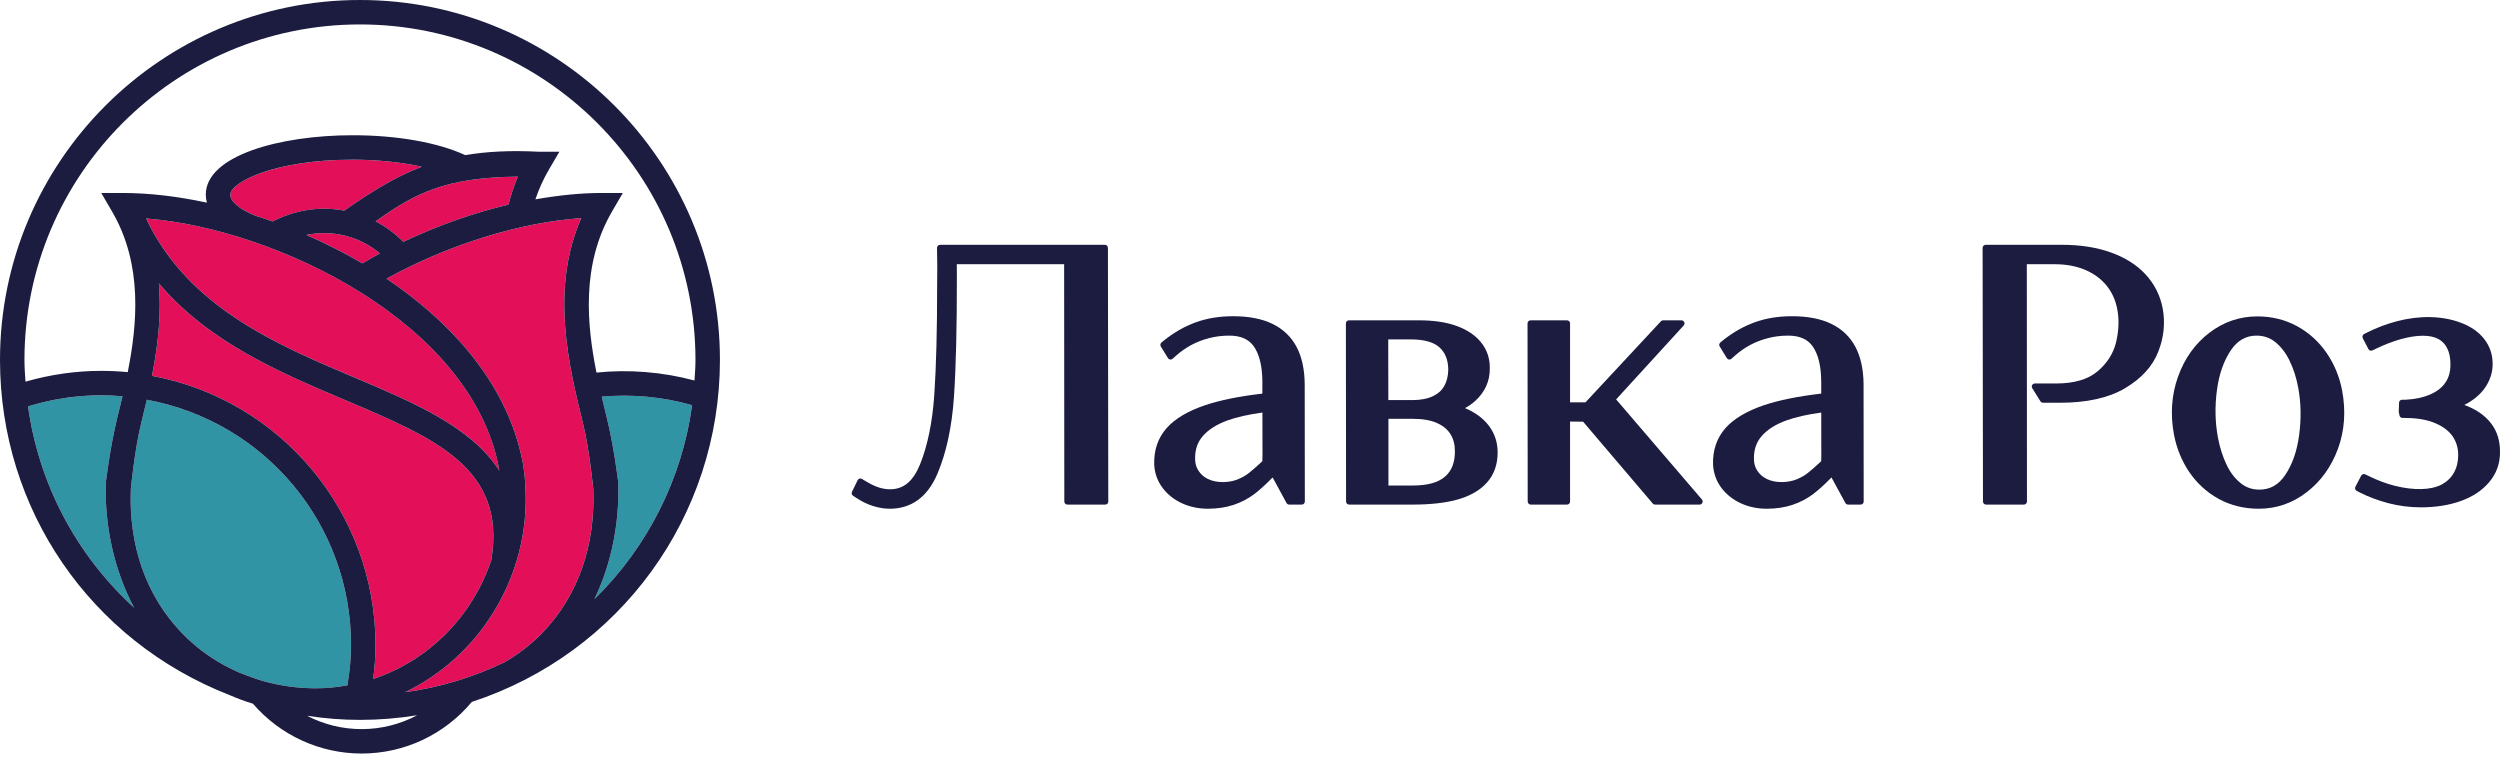 <svg width="160" height="49" viewBox="0 0 160 49" fill="none" xmlns="http://www.w3.org/2000/svg">
<path d="M39.563 30.846C39.561 30.824 39.294 28.598 38.829 26.716L38.809 26.628C38.709 26.229 38.608 25.813 38.508 25.385C40.459 25.215 42.403 25.394 44.294 25.929C43.656 30.636 41.448 35.012 38.039 38.351C39.12 36.103 39.659 33.477 39.563 30.846" fill="#3094A4"/>
<path d="M6.477 25.298C6.912 25.298 7.359 25.319 7.84 25.361C7.733 25.822 7.622 26.272 7.512 26.716C7.049 28.598 6.782 30.824 6.777 30.859C6.678 33.671 7.33 36.547 8.586 38.894C4.885 35.519 2.489 30.982 1.795 26.009C3.338 25.538 4.912 25.298 6.477 25.298Z" fill="#3094A4"/>
<path d="M9.032 27.09C9.15 26.608 9.274 26.104 9.395 25.582C16.979 26.986 22.466 33.569 22.466 41.289C22.466 42.071 22.392 42.89 22.233 43.863C21.529 43.989 20.867 44.051 20.212 44.051C19.067 44.051 17.923 43.892 16.815 43.581C16.294 43.424 15.783 43.23 15.306 43.044C13.902 42.433 12.665 41.58 11.631 40.505C9.357 38.139 8.23 34.953 8.371 31.3C8.374 31.275 8.613 28.791 9.032 27.09" fill="#3094A4"/>
<path d="M9.727 24.052C10.173 21.788 10.315 19.888 10.167 18.134C13.36 21.915 17.988 23.872 22.087 25.605C27.831 28.035 32.368 29.955 31.46 35.738L31.459 35.798C30.261 39.428 27.445 42.271 23.885 43.453C23.984 42.669 24.033 41.958 24.033 41.289C24.033 32.837 18.026 25.613 9.727 24.052Z" fill="#E31059"/>
<path d="M31.934 29.961C31.943 30.013 31.951 30.065 31.958 30.119C30.143 27.312 26.519 25.78 22.698 24.164C17.695 22.049 12.035 19.655 9.352 13.982C17.561 14.62 30.164 20.595 31.934 29.961" fill="#E31059"/>
<path d="M33.144 11.304C32.914 11.834 32.72 12.412 32.539 13.098C30.293 13.629 28.03 14.429 25.811 15.477C25.283 14.943 24.687 14.502 24.035 14.163C26.513 12.425 28.392 11.353 33.144 11.304Z" fill="#E31059"/>
<path d="M22.034 13.479C21.584 13.397 21.161 13.357 20.743 13.357C19.616 13.357 18.477 13.64 17.445 14.176C17.083 14.048 16.72 13.925 16.366 13.812C15.361 13.418 14.738 12.898 14.738 12.459C14.738 11.699 17.505 10.22 22.576 10.22C24.129 10.22 25.678 10.38 26.999 10.671C25.184 11.36 23.666 12.354 22.034 13.479" fill="#E31059"/>
<path d="M24.311 16.217C23.942 16.416 23.578 16.631 23.226 16.838L23.191 16.858C22.064 16.195 20.862 15.586 19.609 15.039C21.291 14.684 23.017 15.137 24.311 16.217" fill="#E31059"/>
<path d="M33.646 31.956C33.646 31.129 33.59 30.389 33.473 29.681C32.415 24.058 28.186 20.155 24.736 17.834C28.677 15.661 33.296 14.224 37.199 13.96C35.198 18.516 36.416 23.461 37.309 27.09C37.729 28.791 37.967 31.275 37.968 31.291C38.112 34.953 36.984 38.139 34.709 40.505C34.038 41.203 33.251 41.814 32.304 42.376C30.271 43.355 28.131 44 25.927 44.3C30.583 42.061 33.646 37.225 33.646 31.956" fill="#E31059"/>
<path d="M26.7 45.776C25.604 46.358 24.39 46.663 23.143 46.663C21.922 46.663 20.73 46.37 19.649 45.81C20.812 45.987 21.927 46.073 23.039 46.073C24.253 46.073 25.48 45.973 26.7 45.776V45.776ZM33.646 31.957C33.646 31.129 33.59 30.389 33.473 29.681C32.415 24.058 28.186 20.155 24.737 17.834C28.677 15.661 33.296 14.224 37.199 13.96C35.198 18.516 36.416 23.461 37.309 27.09C37.729 28.791 37.967 31.275 37.969 31.291C38.112 34.953 36.984 38.139 34.709 40.505C34.038 41.203 33.251 41.814 32.305 42.376C30.272 43.355 28.131 44.001 25.928 44.3C30.583 42.061 33.646 37.225 33.646 31.957V31.957ZM9.033 27.09C9.151 26.608 9.274 26.104 9.396 25.582C16.98 26.986 22.467 33.569 22.467 41.289C22.467 42.071 22.393 42.89 22.234 43.863C21.53 43.989 20.867 44.051 20.213 44.051C19.067 44.051 17.923 43.892 16.816 43.581C16.295 43.424 15.783 43.23 15.307 43.044C13.902 42.433 12.666 41.58 11.632 40.505C9.358 38.139 8.23 34.953 8.372 31.3C8.374 31.275 8.614 28.791 9.033 27.09V27.09ZM39.175 13.528L39.862 12.35H38.498C37.227 12.35 35.805 12.487 34.265 12.759C34.49 12.095 34.774 11.466 35.113 10.885L35.801 9.709H34.445C32.693 9.619 31.168 9.692 29.776 9.928C28.028 9.118 25.408 8.655 22.574 8.655C17.901 8.655 13.17 9.961 13.17 12.459C13.17 12.626 13.194 12.796 13.242 12.97C11.337 12.559 9.521 12.35 7.844 12.35H6.481L7.168 13.528C9.17 16.959 8.772 20.812 8.175 23.816C7.596 23.761 7.026 23.735 6.476 23.735C4.859 23.735 3.231 23.966 1.632 24.426C1.599 23.971 1.565 23.503 1.565 23.036C1.565 11.197 11.198 1.564 23.039 1.564C34.878 1.564 44.51 11.197 44.51 23.036C44.51 23.464 44.479 23.893 44.45 24.309L44.447 24.351C42.383 23.803 40.274 23.632 38.173 23.844C37.573 20.827 37.171 16.962 39.175 13.528ZM24.311 16.217C23.943 16.415 23.579 16.631 23.226 16.838L23.191 16.858C22.065 16.195 20.862 15.586 19.61 15.039C21.291 14.684 23.017 15.137 24.311 16.217V16.217ZM22.032 13.479C21.582 13.397 21.159 13.356 20.742 13.356C19.614 13.356 18.475 13.639 17.443 14.175C17.081 14.048 16.719 13.924 16.364 13.812C15.36 13.418 14.737 12.898 14.737 12.459C14.737 11.699 17.504 10.219 22.574 10.219C24.128 10.219 25.676 10.38 26.997 10.671C25.183 11.36 23.664 12.354 22.032 13.479V13.479ZM33.144 11.304C32.914 11.834 32.72 12.412 32.539 13.098C30.293 13.629 28.03 14.429 25.811 15.477C25.283 14.944 24.688 14.503 24.036 14.163C26.513 12.426 28.393 11.353 33.144 11.304ZM31.932 29.961C31.941 30.013 31.949 30.065 31.957 30.119C30.141 27.312 26.517 25.78 22.696 24.164C17.694 22.049 12.033 19.655 9.35 13.982C17.559 14.62 30.162 20.595 31.932 29.961V29.961ZM9.727 24.052C10.173 21.788 10.315 19.888 10.167 18.134C13.36 21.915 17.988 23.872 22.087 25.605C27.831 28.035 32.368 29.955 31.46 35.738L31.459 35.798C30.261 39.428 27.445 42.271 23.885 43.453C23.984 42.669 24.033 41.958 24.033 41.289C24.033 32.837 18.026 25.613 9.727 24.052ZM6.476 25.298C6.911 25.298 7.359 25.319 7.84 25.361C7.732 25.822 7.621 26.272 7.511 26.716C7.048 28.598 6.781 30.824 6.776 30.859C6.677 33.671 7.329 36.547 8.585 38.894C4.884 35.519 2.488 30.982 1.794 26.009C3.337 25.538 4.911 25.298 6.476 25.298ZM39.564 30.846C39.562 30.824 39.295 28.598 38.83 26.716L38.809 26.628C38.71 26.229 38.609 25.813 38.508 25.385C40.459 25.215 42.403 25.394 44.295 25.929C43.656 30.636 41.449 35.012 38.04 38.351C39.121 36.103 39.66 33.477 39.564 30.846V30.846ZM23.039 -4.4693e-05C10.336 -4.4693e-05 0 10.333 0 23.036C0 32.582 5.768 41.001 14.69 44.484C15.207 44.708 15.697 44.889 16.186 45.036C17.94 47.065 20.473 48.226 23.143 48.226C25.871 48.226 28.44 47.022 30.196 44.923C39.698 41.808 46.076 33.019 46.076 23.036C46.076 10.333 35.741 -4.4693e-05 23.039 -4.4693e-05" fill="#1B1C40"/>
<path d="M70.711 15.668H60.167C60.114 15.668 60.062 15.689 60.025 15.726C59.989 15.764 59.968 15.815 59.969 15.867L59.985 17.09L59.977 18.29C59.977 21.145 59.915 23.499 59.794 25.283C59.673 27.027 59.366 28.518 58.885 29.715C58.443 30.804 57.831 31.315 56.959 31.315C56.721 31.315 56.476 31.272 56.228 31.193C55.981 31.112 55.707 30.978 55.386 30.785L55.168 30.652C55.119 30.623 55.065 30.613 55.009 30.63C54.956 30.646 54.913 30.682 54.888 30.733L54.527 31.477C54.481 31.567 54.513 31.674 54.595 31.728L54.764 31.84C55.135 32.09 55.51 32.273 55.877 32.385C56.25 32.501 56.608 32.559 56.94 32.559C58.331 32.559 59.357 31.809 59.991 30.329C60.566 28.979 60.924 27.313 61.055 25.381C61.183 23.484 61.244 20.902 61.24 17.707L61.235 16.91H68.105L68.116 32.097C68.116 32.207 68.202 32.294 68.312 32.294H70.733C70.785 32.294 70.836 32.275 70.873 32.236C70.911 32.199 70.93 32.149 70.93 32.097L70.907 15.865C70.907 15.755 70.82 15.668 70.711 15.668" fill="#1B1C40"/>
<path d="M80.799 29.13L80.791 29.518C80.468 29.821 80.182 30.07 79.943 30.262C79.732 30.429 79.483 30.572 79.196 30.687C78.697 30.886 77.887 30.942 77.311 30.656C77.052 30.53 76.856 30.36 76.708 30.133C76.564 29.919 76.491 29.68 76.488 29.398C76.471 28.805 76.627 28.323 76.966 27.925C77.325 27.504 77.858 27.162 78.553 26.91C79.15 26.695 79.902 26.524 80.795 26.403L80.799 29.13ZM82.995 22.228C82.651 21.565 82.126 21.059 81.428 20.722C80.759 20.399 79.912 20.238 78.913 20.238C78.043 20.238 77.24 20.369 76.527 20.63C75.815 20.887 75.134 21.277 74.498 21.787L74.338 21.916C74.26 21.98 74.24 22.09 74.293 22.176L74.749 22.918C74.779 22.967 74.83 23 74.89 23.008C74.934 23.019 75.005 22.998 75.05 22.96L75.255 22.772C75.559 22.504 75.888 22.271 76.241 22.081C76.594 21.891 76.981 21.742 77.392 21.638C77.792 21.534 78.223 21.48 78.671 21.48C79.403 21.48 79.919 21.706 80.244 22.168C80.599 22.674 80.783 23.427 80.791 24.403V25.191C79.309 25.362 78.076 25.613 77.122 25.935C76.018 26.308 75.189 26.803 74.66 27.404C74.106 28.034 73.839 28.818 73.87 29.741C73.9 30.302 74.084 30.806 74.417 31.239C74.735 31.658 75.155 31.987 75.665 32.219C76.167 32.445 76.718 32.559 77.302 32.559C77.904 32.559 78.461 32.476 78.956 32.31C79.436 32.149 79.876 31.919 80.266 31.628C80.614 31.363 81.01 31.003 81.448 30.557L82.337 32.191C82.371 32.256 82.437 32.294 82.51 32.294H83.312C83.365 32.294 83.415 32.275 83.452 32.236C83.49 32.199 83.509 32.149 83.509 32.097L83.501 24.585C83.494 23.657 83.324 22.866 82.995 22.228" fill="#1B1C40"/>
<path d="M88.86 26.805H90.442C91.052 26.805 91.566 26.895 91.97 27.073C92.358 27.249 92.638 27.481 92.83 27.785C93.019 28.084 93.115 28.453 93.114 28.886C93.115 29.6 92.911 30.128 92.487 30.499C92.058 30.879 91.362 31.073 90.418 31.073H88.86V26.805ZM92.428 24.712C92.269 24.99 92.036 25.201 91.706 25.356C91.365 25.52 90.927 25.605 90.401 25.605H88.854L88.847 21.721H90.276C91.135 21.721 91.76 21.895 92.132 22.237C92.501 22.577 92.683 23.044 92.689 23.659C92.682 24.064 92.594 24.419 92.428 24.712V24.712ZM93.883 26.173C93.883 26.171 93.881 26.171 93.881 26.171C93.84 26.153 93.799 26.137 93.759 26.12C94.003 25.987 94.219 25.834 94.407 25.667C95.041 25.088 95.357 24.384 95.347 23.576C95.357 22.942 95.168 22.379 94.785 21.909C94.418 21.452 93.884 21.097 93.201 20.852C92.548 20.618 91.743 20.5 90.812 20.5H86.333C86.281 20.5 86.232 20.519 86.195 20.558C86.156 20.595 86.137 20.645 86.137 20.697L86.148 32.097C86.148 32.206 86.235 32.294 86.345 32.294H90.405C91.544 32.294 92.511 32.186 93.274 31.973C94.086 31.745 94.719 31.382 95.159 30.889C95.62 30.38 95.85 29.726 95.848 28.949C95.848 28.333 95.672 27.777 95.32 27.291C94.977 26.824 94.492 26.447 93.883 26.173" fill="#1B1C40"/>
<path d="M103.432 25.562L107.757 20.831C107.809 20.772 107.822 20.689 107.792 20.618C107.759 20.546 107.689 20.5 107.61 20.5H106.444C106.391 20.5 106.336 20.52 106.3 20.561L101.472 25.748H100.484V20.697C100.484 20.587 100.397 20.5 100.287 20.5H97.958C97.906 20.5 97.856 20.519 97.819 20.558C97.781 20.595 97.762 20.645 97.762 20.697L97.773 32.097C97.773 32.206 97.86 32.294 97.97 32.294H100.287C100.397 32.294 100.484 32.206 100.484 32.097V26.979L101.318 26.988L105.775 32.224C105.812 32.268 105.867 32.294 105.925 32.294H108.773C108.851 32.294 108.92 32.249 108.953 32.179C108.986 32.108 108.974 32.028 108.924 31.968L103.432 25.562" fill="#1B1C40"/>
<path d="M116.563 29.131L116.558 29.516C116.244 29.814 115.949 30.07 115.71 30.262C115.499 30.432 115.248 30.572 114.962 30.687C114.461 30.886 113.656 30.942 113.076 30.656C112.819 30.53 112.622 30.36 112.473 30.133C112.328 29.919 112.257 29.68 112.253 29.398C112.236 28.806 112.393 28.325 112.733 27.925C113.092 27.504 113.625 27.162 114.32 26.91C114.918 26.695 115.669 26.523 116.56 26.403L116.563 29.131ZM118.761 22.228C118.417 21.563 117.889 21.056 117.194 20.722C116.527 20.399 115.68 20.238 114.681 20.238C113.809 20.238 113.005 20.369 112.294 20.63C111.582 20.887 110.898 21.277 110.261 21.788L110.102 21.918C110.028 21.98 110.007 22.09 110.06 22.173L110.514 22.915C110.545 22.966 110.595 23 110.653 23.008C110.711 23.019 110.771 22.998 110.813 22.96L111.023 22.772C111.327 22.5 111.66 22.268 112.007 22.081C112.361 21.891 112.748 21.742 113.159 21.638C113.557 21.534 113.988 21.48 114.439 21.48C115.171 21.48 115.687 21.706 116.011 22.168C116.367 22.674 116.551 23.427 116.558 24.403V25.191C115.076 25.362 113.842 25.613 112.886 25.935C111.786 26.308 110.957 26.803 110.425 27.404C109.873 28.034 109.606 28.818 109.635 29.741C109.667 30.302 109.851 30.806 110.181 31.239C110.501 31.658 110.922 31.987 111.432 32.219C111.932 32.445 112.483 32.559 113.069 32.559C113.671 32.559 114.228 32.476 114.722 32.31C115.199 32.149 115.64 31.921 116.033 31.628C116.382 31.361 116.78 31.002 117.215 30.557L118.104 32.191C118.138 32.256 118.204 32.294 118.278 32.294H119.08C119.132 32.294 119.182 32.275 119.219 32.236C119.257 32.199 119.276 32.149 119.276 32.097L119.268 24.585C119.261 23.659 119.091 22.867 118.761 22.228" fill="#1B1C40"/>
<path d="M137.317 17.563V17.561C136.753 16.953 136.001 16.479 135.087 16.154C134.188 15.83 133.135 15.667 131.957 15.667H127.084C127.032 15.667 126.982 15.687 126.945 15.726C126.906 15.762 126.887 15.812 126.887 15.864L126.91 32.097C126.91 32.206 126.999 32.294 127.107 32.294H129.528C129.58 32.294 129.63 32.275 129.667 32.236C129.706 32.199 129.725 32.149 129.725 32.097L129.716 16.91H131.509C132.23 16.91 132.883 17.032 133.449 17.271C134.007 17.507 134.466 17.844 134.815 18.272C135.164 18.697 135.396 19.209 135.506 19.793C135.634 20.457 135.604 21.174 135.425 21.92C135.251 22.629 134.852 23.251 134.235 23.773C133.626 24.283 132.742 24.542 131.605 24.542H130.233C130.16 24.542 130.095 24.581 130.059 24.643C130.024 24.706 130.026 24.784 130.064 24.844L130.588 25.684C130.625 25.742 130.689 25.776 130.756 25.776H131.837C133.559 25.776 134.957 25.465 135.995 24.85C137.051 24.227 137.769 23.439 138.13 22.505C138.49 21.591 138.582 20.659 138.411 19.731C138.254 18.911 137.887 18.181 137.317 17.563" fill="#1B1C40"/>
<path d="M144.601 31.336C144.139 31.336 143.747 31.201 143.401 30.92C143.026 30.616 142.729 30.228 142.497 29.734C142.251 29.22 142.068 28.64 141.95 28.015C141.766 27.04 141.743 26.016 141.884 24.97C142.017 23.947 142.323 23.081 142.786 22.4C143.211 21.781 143.745 21.48 144.421 21.48C144.875 21.48 145.279 21.619 145.617 21.891C145.99 22.195 146.297 22.594 146.533 23.086C146.784 23.601 146.968 24.175 147.081 24.789C147.265 25.752 147.286 26.774 147.147 27.831C147.014 28.861 146.709 29.73 146.245 30.412C145.824 31.033 145.285 31.336 144.601 31.336V31.336ZM148.906 22.593C148.408 21.866 147.769 21.288 147.011 20.875C146.25 20.46 145.393 20.249 144.468 20.249C143.336 20.249 142.3 20.605 141.388 21.306C140.485 21.997 139.814 22.938 139.396 24.101C138.978 25.261 138.891 26.509 139.134 27.814C139.303 28.695 139.632 29.502 140.113 30.211C140.604 30.932 141.235 31.508 141.988 31.924C142.754 32.345 143.621 32.559 144.565 32.559C145.69 32.559 146.723 32.203 147.633 31.498C148.535 30.806 149.209 29.869 149.632 28.714C150.053 27.566 150.142 26.314 149.896 24.99C149.728 24.113 149.396 23.307 148.906 22.593Z" fill="#1B1C40"/>
<path d="M159.426 27.093C159.052 26.606 158.514 26.225 157.835 25.964C157.794 25.949 157.754 25.933 157.716 25.918C158.285 25.628 158.726 25.262 159.029 24.832C159.363 24.355 159.532 23.835 159.529 23.286C159.529 22.683 159.344 22.145 158.979 21.684C158.626 21.234 158.116 20.884 157.47 20.645C156.287 20.204 154.839 20.179 153.391 20.562C152.733 20.738 152.102 20.975 151.515 21.27L151.304 21.377C151.256 21.4 151.22 21.441 151.206 21.491C151.189 21.543 151.192 21.598 151.217 21.644L151.576 22.337C151.625 22.434 151.742 22.474 151.84 22.424L152.04 22.326C152.616 22.051 153.163 21.84 153.665 21.702C154.715 21.412 155.568 21.418 156.073 21.706C156.318 21.845 156.495 22.032 156.624 22.301C156.764 22.575 156.83 22.919 156.827 23.325C156.832 23.767 156.729 24.15 156.519 24.465C156.305 24.789 155.993 25.039 155.566 25.23C155.114 25.433 154.571 25.55 153.961 25.582H153.737C153.63 25.582 153.543 25.664 153.54 25.771L153.52 26.349L153.567 26.588C153.585 26.681 153.665 26.748 153.761 26.748L154.001 26.751C154.741 26.757 155.375 26.872 155.885 27.097C156.37 27.305 156.735 27.587 156.973 27.933C157.205 28.273 157.325 28.675 157.325 29.125C157.325 29.554 157.234 29.923 157.051 30.252C156.869 30.575 156.612 30.824 156.26 31.013C155.58 31.37 154.493 31.397 153.273 31.092C152.718 30.953 152.15 30.739 151.581 30.458L151.377 30.358C151.287 30.314 151.166 30.35 151.115 30.445L150.747 31.15C150.697 31.247 150.733 31.367 150.833 31.417L151.04 31.525C151.567 31.794 152.178 32.023 152.859 32.205C153.541 32.381 154.235 32.47 154.92 32.47C155.87 32.47 156.725 32.336 157.465 32.074C158.241 31.798 158.859 31.392 159.3 30.866C159.769 30.317 160.006 29.666 160 28.932C160.008 28.213 159.815 27.593 159.426 27.093" fill="#1B1C40"/>
</svg>

